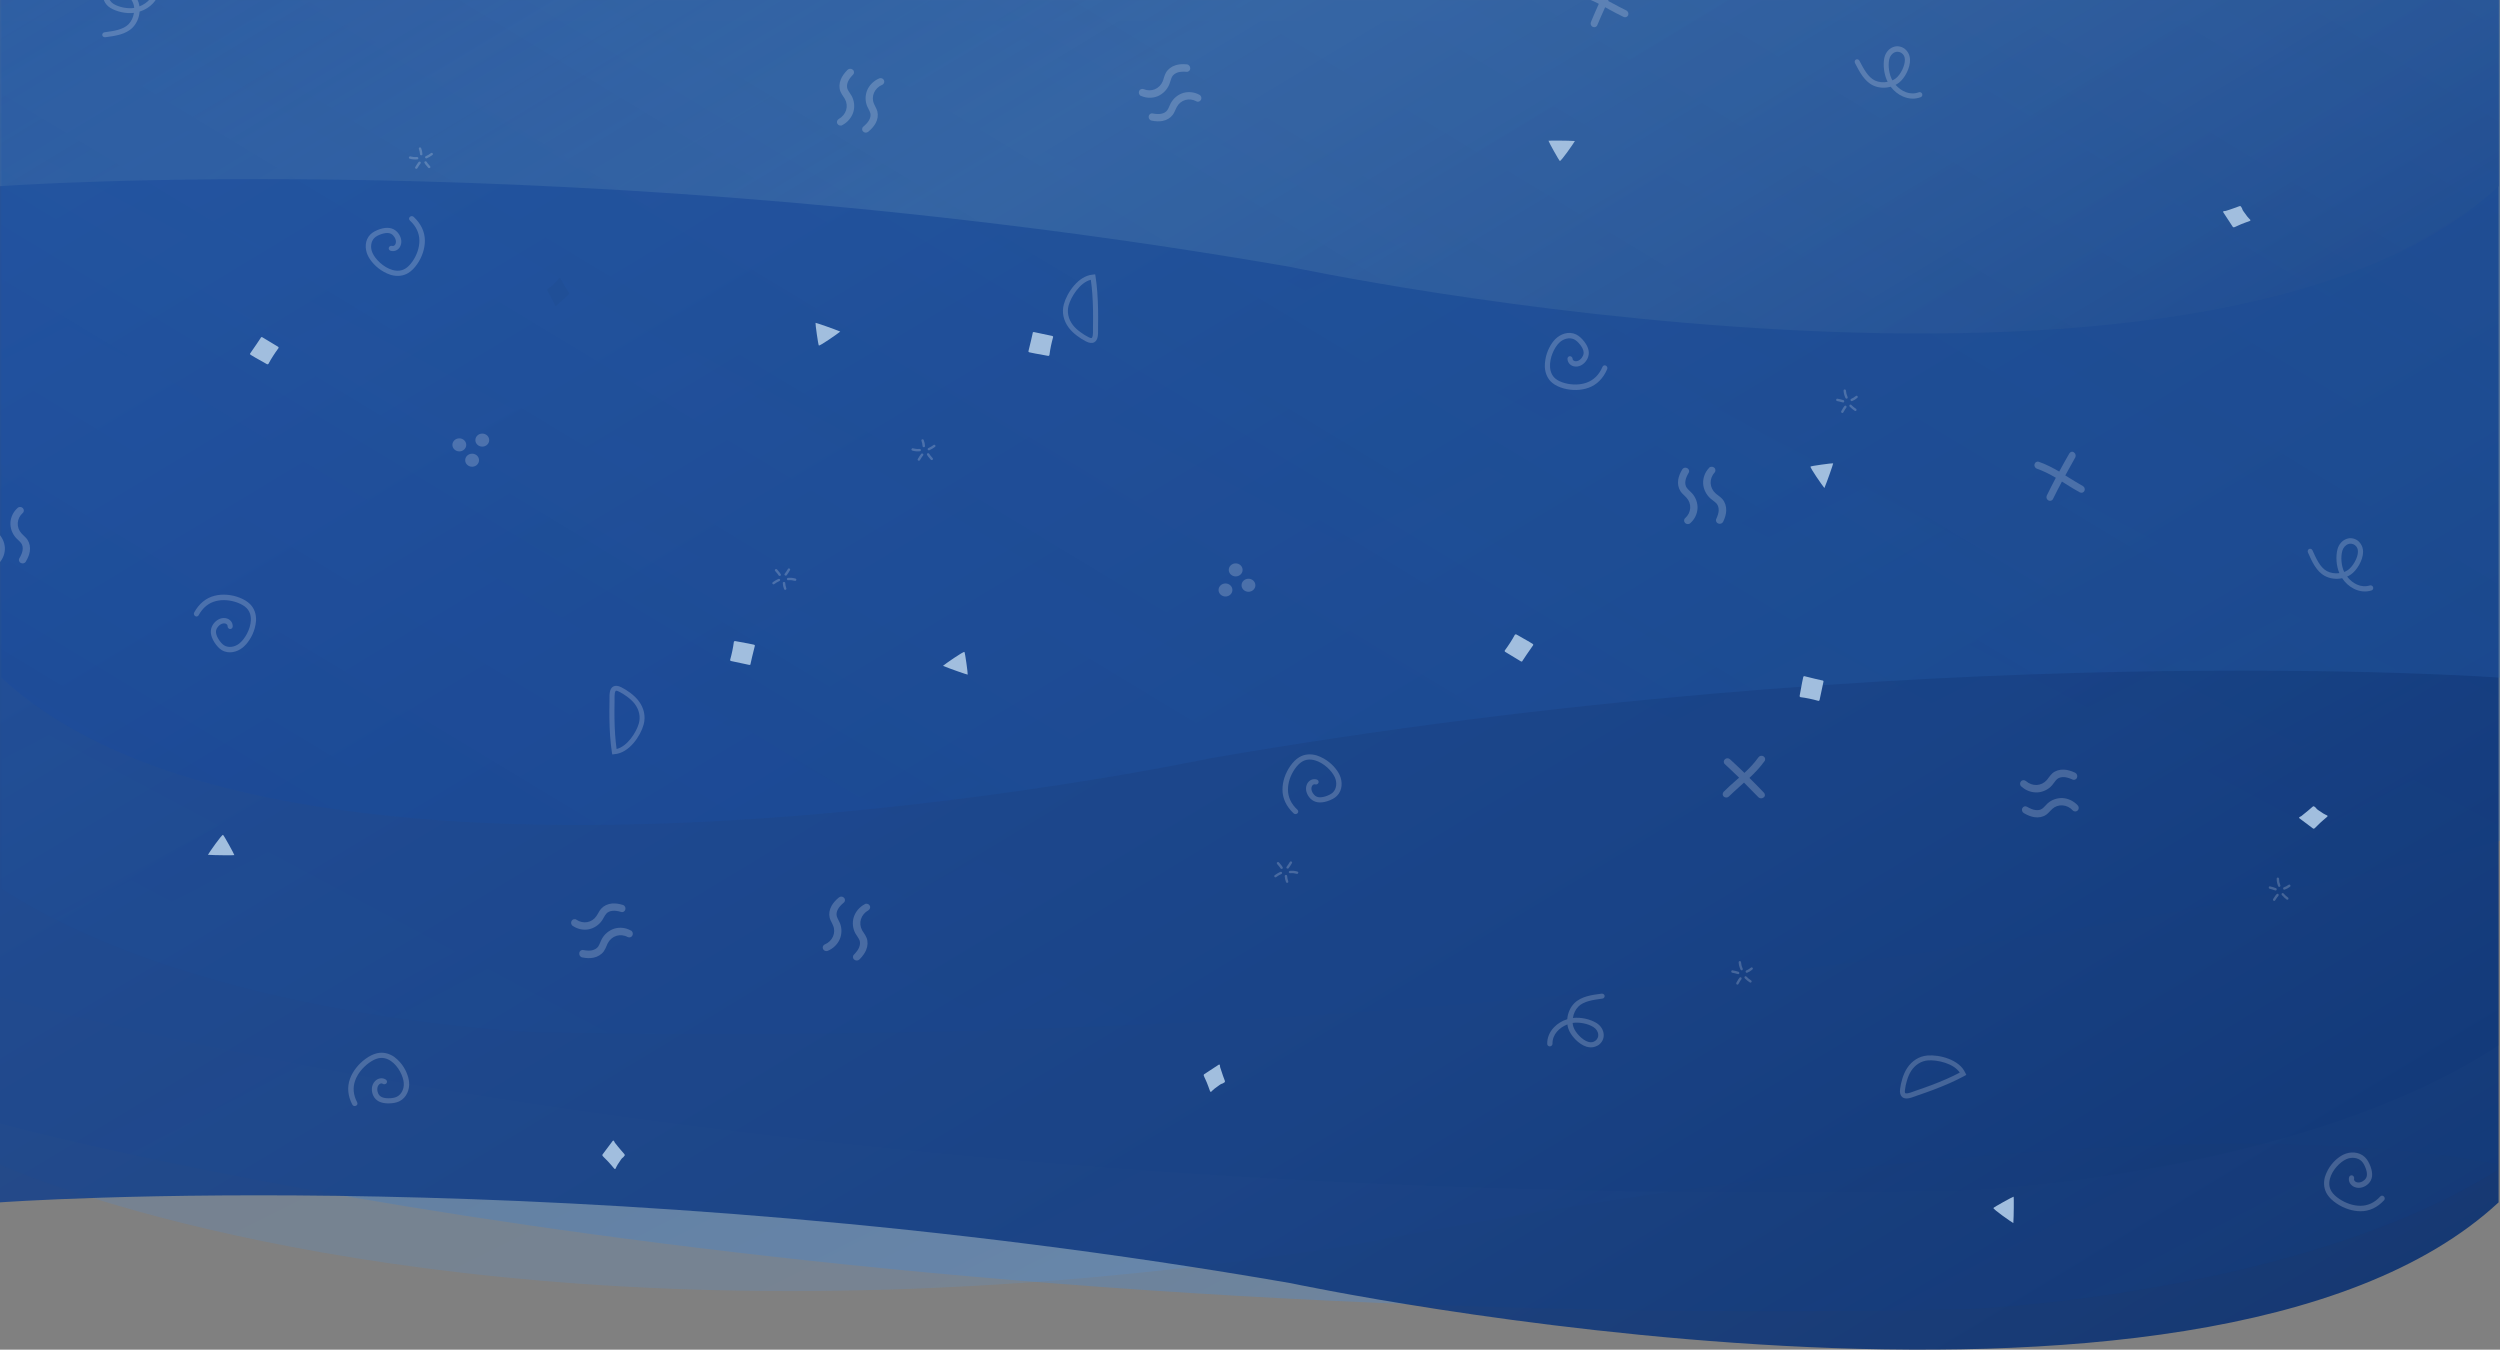 <svg width="1091" height="589" viewBox="0 0 1091 589" fill="none" xmlns="http://www.w3.org/2000/svg">
<rect x="0" y="0" width="1091" height="589" fill="#808080" stroke="none"/>
<g clip-path="url(#clip0)">
<path d="M972.205 48.893H972.323V48.92H972.172V48.669H972.205V48.893ZM972.348 48.825C972.348 48.807 972.351 48.79 972.358 48.776C972.365 48.761 972.375 48.75 972.388 48.742C972.401 48.734 972.416 48.73 972.432 48.73C972.457 48.73 972.478 48.739 972.493 48.757C972.509 48.774 972.517 48.797 972.517 48.827V48.829C972.517 48.847 972.513 48.863 972.506 48.877C972.499 48.892 972.49 48.903 972.477 48.911C972.464 48.919 972.449 48.923 972.432 48.923C972.407 48.923 972.387 48.914 972.371 48.897C972.355 48.879 972.348 48.856 972.348 48.827V48.825ZM972.38 48.829C972.38 48.849 972.384 48.866 972.394 48.878C972.403 48.891 972.416 48.897 972.432 48.897C972.448 48.897 972.461 48.891 972.471 48.878C972.48 48.865 972.485 48.848 972.485 48.825C972.485 48.805 972.48 48.788 972.47 48.776C972.461 48.763 972.448 48.756 972.432 48.756C972.416 48.756 972.404 48.763 972.394 48.775C972.384 48.788 972.38 48.806 972.38 48.829ZM972.549 48.825C972.549 48.796 972.556 48.773 972.569 48.756C972.583 48.739 972.6 48.73 972.623 48.73C972.645 48.73 972.663 48.738 972.676 48.754L972.677 48.734H972.706V48.915C972.706 48.939 972.699 48.958 972.685 48.972C972.67 48.986 972.651 48.993 972.627 48.993C972.614 48.993 972.601 48.99 972.588 48.984C972.575 48.978 972.565 48.971 972.559 48.961L972.575 48.942C972.589 48.959 972.605 48.967 972.625 48.967C972.641 48.967 972.653 48.962 972.661 48.954C972.67 48.945 972.674 48.933 972.674 48.917V48.901C972.662 48.916 972.644 48.923 972.622 48.923C972.6 48.923 972.583 48.914 972.569 48.897C972.556 48.879 972.549 48.855 972.549 48.825ZM972.581 48.829C972.581 48.85 972.585 48.866 972.594 48.878C972.603 48.89 972.615 48.896 972.63 48.896C972.65 48.896 972.665 48.887 972.674 48.869V48.784C972.664 48.766 972.65 48.757 972.63 48.757C972.615 48.757 972.603 48.763 972.594 48.775C972.585 48.787 972.581 48.805 972.581 48.829ZM972.789 48.92H972.757V48.734H972.789V48.92ZM972.754 48.684C972.754 48.679 972.756 48.675 972.759 48.671C972.762 48.668 972.767 48.666 972.773 48.666C972.779 48.666 972.784 48.668 972.787 48.671C972.79 48.675 972.792 48.679 972.792 48.684C972.792 48.69 972.79 48.694 972.787 48.697C972.784 48.701 972.779 48.702 972.773 48.702C972.767 48.702 972.762 48.701 972.759 48.697C972.756 48.694 972.754 48.69 972.754 48.684ZM972.87 48.734L972.871 48.757C972.885 48.739 972.904 48.73 972.927 48.73C972.966 48.73 972.986 48.752 972.986 48.797V48.92H972.954V48.797C972.954 48.783 972.951 48.773 972.945 48.767C972.939 48.761 972.93 48.757 972.917 48.757C972.907 48.757 972.898 48.76 972.89 48.766C972.882 48.771 972.876 48.778 972.872 48.787V48.92H972.84V48.734H972.87Z" fill="white"/>
<path d="M1019 48.855H1018.9L1018.87 48.92H1018.84L1018.94 48.67H1018.97L1019.06 48.92H1019.03L1019 48.855ZM1018.91 48.828H1018.99L1018.95 48.711L1018.91 48.828ZM1019.25 48.829C1019.25 48.858 1019.24 48.88 1019.23 48.898C1019.21 48.915 1019.2 48.924 1019.17 48.924C1019.15 48.924 1019.13 48.916 1019.12 48.902V48.992H1019.09V48.734H1019.12V48.755C1019.13 48.739 1019.15 48.731 1019.17 48.731C1019.2 48.731 1019.21 48.739 1019.23 48.756C1019.24 48.773 1019.25 48.796 1019.25 48.826V48.829ZM1019.21 48.826C1019.21 48.805 1019.21 48.788 1019.2 48.776C1019.19 48.764 1019.18 48.758 1019.16 48.758C1019.15 48.758 1019.13 48.766 1019.12 48.783V48.872C1019.13 48.889 1019.15 48.898 1019.16 48.898C1019.18 48.898 1019.19 48.892 1019.2 48.88C1019.21 48.867 1019.21 48.849 1019.21 48.826ZM1019.44 48.829C1019.44 48.858 1019.44 48.88 1019.42 48.898C1019.41 48.915 1019.39 48.924 1019.37 48.924C1019.35 48.924 1019.33 48.916 1019.32 48.902V48.992H1019.29V48.734H1019.32V48.755C1019.33 48.739 1019.35 48.731 1019.37 48.731C1019.39 48.731 1019.41 48.739 1019.42 48.756C1019.44 48.773 1019.44 48.796 1019.44 48.826V48.829ZM1019.41 48.826C1019.41 48.805 1019.41 48.788 1019.4 48.776C1019.39 48.764 1019.38 48.758 1019.36 48.758C1019.34 48.758 1019.33 48.766 1019.32 48.783V48.872C1019.33 48.889 1019.34 48.898 1019.36 48.898C1019.38 48.898 1019.39 48.892 1019.4 48.88C1019.41 48.867 1019.41 48.849 1019.41 48.826ZM1019.52 48.92H1019.49V48.656H1019.52V48.92ZM1019.63 48.874L1019.67 48.734H1019.71L1019.63 48.949C1019.62 48.98 1019.6 48.995 1019.58 48.995L1019.57 48.995L1019.56 48.992V48.967L1019.57 48.968C1019.58 48.968 1019.59 48.965 1019.59 48.961C1019.6 48.957 1019.61 48.949 1019.61 48.937L1019.62 48.918L1019.55 48.734H1019.58L1019.63 48.874Z" fill="white"/>
<path d="M1011.7 59.54C1012.46 59.54 1013.07 58.827 1013.07 57.947C1013.07 57.068 1012.46 56.355 1011.7 56.355C1010.95 56.355 1010.34 57.068 1010.34 57.947C1010.34 58.827 1010.95 59.54 1011.7 59.54Z" stroke="white" stroke-width="0.029"/>
<path opacity="0.206" fill-rule="evenodd" clip-rule="evenodd" d="M0 508.199C0 508.313 1.328 508.787 1.43 508.83C2.856 509.448 4.292 510.042 5.731 510.625C8.104 511.585 10.489 512.512 12.882 513.414C16.193 514.662 19.52 515.863 22.858 517.028C27.101 518.509 31.361 519.929 35.636 521.301C40.803 522.957 45.99 524.541 51.194 526.06C57.276 527.837 63.382 529.527 69.505 531.14C76.498 532.981 83.514 534.722 90.55 536.37C98.444 538.221 106.364 539.954 114.303 541.582C123.093 543.385 131.908 545.057 140.741 546.608C150.419 548.307 160.121 549.861 169.841 551.278C180.4 552.818 190.982 554.196 201.578 555.423C213.013 556.748 224.466 557.896 235.932 558.877C248.234 559.929 260.551 560.789 272.876 561.468C286.039 562.192 299.211 562.708 312.389 563.027C326.406 563.368 340.426 563.484 354.446 563.389C369.31 563.288 384.172 562.948 399.025 562.382C414.728 561.784 430.423 560.931 446.103 559.839C462.639 558.685 479.158 557.265 495.654 555.59C513.017 553.825 530.353 551.78 547.657 549.466C564.521 547.21 581.448 545.087 598.168 541.811C601.477 541.163 604.791 540.541 608.105 539.92C613.203 538.965 618.305 538.029 623.409 537.109C630.104 535.901 636.803 534.721 643.506 533.564C651.606 532.167 659.711 530.804 667.821 529.475C677.134 527.949 686.453 526.467 695.779 525.028C706.115 523.435 716.457 521.895 726.807 520.412C737.973 518.812 749.147 517.278 760.329 515.814C772.134 514.268 783.948 512.802 795.771 511.422C808.024 509.991 820.287 508.654 832.56 507.423C845.069 506.167 857.589 505.022 870.119 504.005C882.694 502.984 895.28 502.093 907.874 501.357C920.326 500.629 932.785 500.052 945.251 499.664C957.39 499.287 969.533 499.087 981.676 499.116C993.313 499.145 1004.95 499.382 1016.57 499.901C1027.52 500.389 1038.46 501.124 1049.37 502.205C1059.45 503.203 1069.5 504.495 1079.49 506.216C1080.4 506.373 1089.98 507.812 1089.98 508.199V0.337H0V508.199Z" fill="url(#paint0_linear)"/>
<path opacity="0.295" fill-rule="evenodd" clip-rule="evenodd" d="M0 490.301C0 490.301 328.449 581.54 857.063 571.402C857.063 571.402 1001.87 566.022 1089.98 510.576V9.104H0V490.301Z" fill="url(#paint1_linear)"/>
<path opacity="0.346" fill-rule="evenodd" clip-rule="evenodd" d="M1091 366.878C1091 366.878 762.426 460.988 233.614 450.531C233.614 450.531 88.749 444.982 0.609 387.791V-129.46H1091V366.878Z" fill="url(#paint2_linear)"/>
<path opacity="0.346" fill-rule="evenodd" clip-rule="evenodd" d="M0 435.122C0 435.122 328.573 530.092 857.385 519.54C857.385 519.54 1002.25 513.94 1090.39 456.226V-65.753H0V435.122Z" fill="url(#paint3_linear)"/>
<path opacity="0.88" fill-rule="evenodd" clip-rule="evenodd" d="M0 524.709C0 524.709 253.516 506.208 563.368 559.993C563.368 559.993 961.058 644.655 1090.39 524.709V-4.543H0V524.709Z" fill="url(#paint4_linear)"/>
<path fill-rule="evenodd" clip-rule="evenodd" d="M0 81.252C0 81.252 253.516 62.751 563.368 116.536C563.368 116.536 961.058 201.197 1090.39 81.252V-448H0V81.252Z" fill="url(#paint5_linear)"/>
<path opacity="0.318" fill-rule="evenodd" clip-rule="evenodd" d="M1091 295.733C1091 295.733 837.483 277.232 527.631 331.017C527.631 331.017 129.941 415.679 0.609 295.733V-233.519H1091V295.733Z" fill="url(#paint6_linear)"/>
<path d="M289.868 -76.263C288.808 -75.774 279.346 -72.736 279.002 -73.174C278.787 -73.453 280.582 -82.726 280.877 -83.009C280.961 -83.13 287.725 -78.131 289.868 -76.263ZM238.885 126.834C238.885 126.874 241.001 130.586 241.91 132.503C241.954 132.623 242.041 132.943 242.086 133.143C242.13 133.303 242.216 133.422 242.344 133.502C242.472 133.581 242.6 133.54 242.684 133.459L248.216 128.486C248.301 128.405 248.342 128.285 248.384 128.164C248.383 128.044 248.381 127.883 248.295 127.764C248.252 127.724 247.691 126.766 247.39 126.328C246.356 124.853 244.584 121.499 244.584 121.459C244.498 121.34 244.412 121.26 244.284 121.221C244.156 121.222 244.072 121.263 243.987 121.343C243.987 121.343 243.23 122.351 242.851 122.795C242.218 123.441 241.585 124.088 240.909 124.694C240.403 125.179 240.233 125.26 240.021 125.342C239.809 125.464 239.555 125.546 238.964 126.112C238.795 126.314 238.756 126.635 238.885 126.834ZM744.747 -93.988C744.75 -93.708 744.964 -93.509 745.262 -93.511C745.304 -93.512 745.389 -93.512 745.432 -93.553C746.112 -93.638 751.515 -93.639 754.876 -93.625C755.004 -93.626 755.131 -93.667 755.258 -93.788C755.342 -93.869 755.426 -93.99 755.425 -94.15C755.424 -94.231 755.409 -96.115 755.363 -96.515L755.147 -101.964C755.146 -102.085 755.06 -102.204 754.974 -102.324C754.888 -102.403 754.76 -102.442 754.633 -102.441H754.59C751.487 -102.137 748.339 -102.032 745.233 -102.129C745.105 -102.128 744.935 -102.086 744.851 -102.006C744.766 -101.925 744.683 -101.764 744.684 -101.644C744.746 -99.199 744.77 -96.353 744.747 -93.988Z" fill="#204F97"/>
<path d="M687.285 61.539C686.74 62.545 681.274 70.404 680.72 70.248C680.379 70.13 675.757 61.788 675.754 61.427C675.796 61.307 684.39 61.321 687.285 61.539ZM505.255 -68.699C505.298 -68.659 508.133 -65.434 509.423 -63.72C509.509 -63.601 509.639 -63.321 509.726 -63.121C509.812 -62.962 509.899 -62.842 510.026 -62.803C510.154 -62.764 510.282 -62.805 510.366 -62.926L514.784 -68.852C514.868 -68.933 514.867 -69.053 514.866 -69.213C514.865 -69.334 514.779 -69.493 514.693 -69.573C514.65 -69.613 513.92 -70.449 513.491 -70.806C512.162 -72.039 509.712 -74.986 509.67 -75.026C509.583 -75.145 509.456 -75.185 509.328 -75.184C509.2 -75.183 509.116 -75.102 509.074 -74.981C509.074 -74.981 508.573 -73.855 508.237 -73.331C507.775 -72.566 507.271 -71.841 506.766 -71.115C506.388 -70.551 506.219 -70.43 506.05 -70.308C505.838 -70.146 505.627 -70.024 505.164 -69.339C505.038 -69.218 505.083 -68.898 505.255 -68.699ZM451.254 144.924C450.998 144.846 450.701 145.008 450.661 145.249C450.661 145.289 450.661 145.329 450.662 145.409C450.582 145.971 449.513 150.469 448.813 153.24C448.771 153.36 448.815 153.48 448.9 153.56C448.986 153.679 449.114 153.719 449.242 153.758C449.327 153.757 451.246 154.183 451.672 154.26L457.381 155.299C457.509 155.338 457.679 155.296 457.764 155.215C457.848 155.135 457.932 155.054 457.974 154.973V154.933C458.293 152.325 458.866 149.675 459.568 147.145C459.61 147.024 459.567 146.904 459.48 146.785C459.394 146.665 459.266 146.626 459.138 146.587C456.667 146.085 453.726 145.466 451.254 144.924ZM450.834 145.648C450.877 145.688 450.92 145.728 451.005 145.727C450.92 145.728 450.877 145.688 450.834 145.648Z" fill="#A1BEDE"/>
<path d="M366.684 144.697C365.805 145.467 357.8 151.095 357.336 150.77C357.059 150.55 355.765 141.226 355.894 140.886C355.977 140.786 364.045 143.561 366.684 144.697ZM243.28 -36.17C243.306 -36.119 244.79 -32.178 245.376 -30.153C245.414 -30.013 245.434 -29.709 245.442 -29.493C245.465 -29.315 245.502 -29.175 245.608 -29.097C245.714 -29.02 245.848 -29.017 245.972 -29.104L252.287 -33.252C252.396 -33.301 252.439 -33.414 252.496 -33.566C252.539 -33.679 252.516 -33.857 252.465 -33.959C252.439 -34.01 252.058 -35.03 251.787 -35.504C250.988 -37.089 249.764 -40.646 249.738 -40.697C249.701 -40.837 249.595 -40.915 249.475 -40.955C249.355 -40.995 249.246 -40.946 249.163 -40.846C249.163 -40.846 248.281 -39.949 247.774 -39.565C247.061 -38.994 246.322 -38.475 245.583 -37.955C245.021 -37.547 244.818 -37.487 244.615 -37.427C244.357 -37.343 244.114 -37.297 243.429 -36.801C243.266 -36.728 243.191 -36.413 243.28 -36.17ZM114.509 147.196C114.297 147.04 113.959 147.098 113.833 147.311C113.819 147.349 113.804 147.386 113.776 147.462C113.495 147.964 110.848 151.847 109.178 154.225C109.094 154.325 109.092 154.452 109.143 154.554C109.18 154.694 109.286 154.772 109.392 154.85C109.472 154.877 111.118 155.894 111.49 156.103L116.474 158.913C116.58 158.991 116.755 159.007 116.864 158.958C116.973 158.909 117.081 158.86 117.15 158.798L117.164 158.76C118.417 156.412 119.924 154.107 121.508 151.955C121.591 151.855 121.594 151.728 121.557 151.588C121.519 151.448 121.414 151.37 121.308 151.292C119.169 150.026 116.633 148.5 114.509 147.196ZM113.85 147.742C113.876 147.793 113.902 147.844 113.982 147.871C113.902 147.844 113.876 147.793 113.85 147.742Z" fill="#A1BEDE"/>
<path d="M384.27 34.099C384.908 34.094 385.464 34.41 385.767 35.009C386.113 35.768 385.781 36.693 384.975 37.02C383.406 37.673 382.098 38.926 381.43 40.454C380.762 41.982 380.734 43.706 381.384 45.224C381.515 45.584 381.731 45.943 381.904 46.343C382.25 47.022 382.682 47.82 382.902 48.7C383.299 50.34 383.016 52.147 382.094 53.837C381.381 55.085 380.37 56.295 378.891 57.509C378.215 58.076 377.194 58.003 376.635 57.366C376.034 56.73 376.111 55.767 376.788 55.241C377.971 54.23 378.772 53.342 379.274 52.416C379.861 51.369 380.065 50.285 379.802 49.365C379.67 48.805 379.367 48.246 379.065 47.647C378.848 47.208 378.632 46.769 378.415 46.33C377.503 44.092 377.525 41.526 378.484 39.274C379.445 37.062 381.344 35.204 383.676 34.224C383.845 34.142 384.057 34.101 384.27 34.099ZM367.084 54.794C366.446 54.879 365.806 54.604 365.461 54.045C364.987 53.327 365.276 52.363 366.038 51.916C367.606 51.062 368.743 49.651 369.24 48.084C369.737 46.476 369.552 44.714 368.732 43.237C368.559 42.878 368.301 42.559 368.042 42.16C367.611 41.482 367.094 40.765 366.747 39.886C366.138 38.287 366.207 36.402 366.958 34.593C367.542 33.225 368.425 31.936 369.817 30.522C370.45 29.876 371.471 29.828 372.157 30.424C372.842 30.98 372.893 31.982 372.26 32.588C371.163 33.719 370.448 34.726 370.031 35.691C369.572 36.817 369.496 37.94 369.844 38.86C370.061 39.379 370.406 39.938 370.794 40.496C371.052 40.895 371.354 41.333 371.613 41.772C372.822 43.927 373.099 46.531 372.395 48.901C371.649 51.272 369.964 53.329 367.677 54.549C367.508 54.711 367.296 54.792 367.084 54.794ZM570.342 -14.71C567.895 -17.417 566.461 -20.974 566.269 -23.658C566.032 -26.582 567.235 -30.239 570.54 -31.868C571.811 -32.479 573.383 -32.771 575.298 -32.786C578.659 -32.772 580.795 -31.666 581.877 -29.47C582.786 -27.593 582.894 -24.908 581.164 -23.091C579.815 -21.677 577.86 -21.422 576.405 -22.413C575.891 -22.77 575.758 -23.49 576.137 -23.974C576.516 -24.458 577.28 -24.584 577.794 -24.227C578.564 -23.712 579.323 -24.48 579.408 -24.56C580.42 -25.61 580.278 -27.373 579.715 -28.531C579.066 -29.889 577.699 -30.52 575.274 -30.541C573.742 -30.529 572.553 -30.32 571.62 -29.872C569.629 -28.894 568.373 -26.399 568.607 -23.836C568.844 -20.912 570.923 -16.558 574.217 -14.299C576.015 -13.07 577.847 -12.683 579.716 -13.099C581.032 -13.389 582.345 -14.081 583.826 -15.134C586.617 -17.2 588.764 -19.902 589.804 -22.796C590.927 -25.891 590.644 -29.136 588.916 -32.37C588.613 -32.928 588.863 -33.612 589.456 -33.857C590.05 -34.142 590.775 -33.907 591.035 -33.348C593.023 -29.595 593.396 -25.67 592.065 -22.052C590.858 -18.756 588.459 -15.651 585.287 -13.342C583.553 -12.086 581.901 -11.271 580.287 -10.898C577.739 -10.318 575.182 -10.859 572.829 -12.444C571.93 -13.119 571.073 -13.874 570.342 -14.71Z" fill="white" fill-opacity="0.2"/>
<path d="M8.239 221.336C8.841 221.137 9.477 221.267 9.97 221.742C10.561 222.354 10.566 223.33 9.916 223.884C8.658 224.979 7.853 226.562 7.75 228.21C7.646 229.859 8.216 231.498 9.356 232.736C9.604 233.037 9.932 233.311 10.235 233.636C10.797 234.173 11.482 234.796 11.994 235.562C12.937 236.993 13.293 238.787 13.006 240.666C12.763 242.064 12.225 243.516 11.245 245.114C10.802 245.855 9.81 246.097 9.061 245.665C8.273 245.245 8.013 244.311 8.471 243.608C9.24 242.292 9.691 241.208 9.846 240.18C10.04 239.011 9.858 237.924 9.291 237.134C8.972 236.644 8.493 236.208 7.999 235.733C7.643 235.384 7.286 235.034 6.929 234.684C5.293 232.845 4.426 230.412 4.555 227.99C4.699 225.606 5.853 223.271 7.72 221.635C7.852 221.506 8.039 221.402 8.239 221.336ZM-0.865 246.137C-1.438 246.411 -2.14 246.345 -2.659 245.922C-3.356 245.387 -3.415 244.387 -2.849 243.733C-1.661 242.448 -1.074 240.767 -1.145 239.134C-1.23 237.463 -2.014 235.852 -3.301 234.705C-3.59 234.417 -3.944 234.195 -4.326 233.896C-4.969 233.386 -5.705 232.864 -6.338 232.138C-7.467 230.811 -8.053 229.008 -7.969 227.068C-7.889 225.597 -7.499 224.109 -6.671 222.348C-6.296 221.545 -5.347 221.189 -4.492 221.544C-3.651 221.861 -3.257 222.793 -3.646 223.559C-4.293 224.962 -4.621 226.133 -4.682 227.173C-4.726 228.377 -4.41 229.462 -3.763 230.226C-3.378 230.651 -2.858 231.075 -2.299 231.485C-1.916 231.783 -1.479 232.106 -1.082 232.443C0.807 234.114 1.969 236.492 2.123 238.948C2.237 241.417 1.354 243.875 -0.388 245.725C-0.492 245.929 -0.664 246.071 -0.865 246.137ZM167.403 118.579C164.151 116.763 161.565 113.835 160.455 111.355C159.219 108.661 159.093 104.837 161.657 102.291C162.649 101.326 164.034 100.571 165.841 99.975C169.025 98.966 171.429 99.363 173.212 101.111C174.721 102.61 175.751 105.117 174.743 107.361C173.955 109.108 172.194 109.945 170.475 109.45C169.866 109.269 169.49 108.628 169.681 108.055C169.873 107.482 170.552 107.13 171.162 107.311C172.068 107.564 172.522 106.608 172.573 106.505C173.168 105.204 172.424 103.581 171.491 102.656C170.407 101.57 168.896 101.389 166.594 102.106C165.149 102.583 164.096 103.143 163.369 103.85C161.823 105.38 161.498 108.122 162.606 110.475C163.841 113.169 167.313 116.654 171.211 117.789C173.336 118.405 175.204 118.214 176.828 117.253C177.973 116.577 178.976 115.524 180.013 114.077C181.939 111.274 183.036 108.066 183.019 105.012C183.011 101.743 181.622 98.76 178.868 96.227C178.389 95.791 178.389 95.069 178.866 94.656C179.328 94.206 180.096 94.208 180.535 94.657C183.714 97.602 185.424 101.202 185.415 105.028C185.414 108.513 184.217 112.179 182.015 115.328C180.809 117.043 179.527 118.316 178.129 119.16C175.92 120.484 173.313 120.75 170.539 119.966C169.455 119.601 168.383 119.148 167.403 118.579Z" fill="white" fill-opacity="0.2"/>
<path d="M210.446 189.217C208.778 189.23 207.436 190.515 207.449 192.086C207.462 193.658 208.825 194.922 210.493 194.909C212.161 194.896 213.503 193.612 213.49 192.04C213.477 190.468 212.114 189.205 210.446 189.217Z" fill="white" fill-opacity="0.2"/>
<path d="M206.009 197.99C204.341 198.003 202.999 199.287 203.012 200.859C203.025 202.43 204.388 203.694 206.057 203.681C207.725 203.669 209.067 202.384 209.053 200.812C209.04 199.241 207.677 197.977 206.009 197.99Z" fill="white" fill-opacity="0.2"/>
<path d="M200.423 191.298C198.755 191.311 197.413 192.596 197.426 194.167C197.439 195.739 198.802 197.003 200.471 196.99C202.139 196.977 203.481 195.693 203.468 194.121C203.454 192.549 202.091 191.286 200.423 191.298Z" fill="white" fill-opacity="0.2"/>
<path d="M-24.708 104.097C-22.648 106.246 -20.545 108.395 -18.358 110.542C-20.721 112.805 -23.041 115.188 -24.933 117.888C-25.438 118.573 -25.218 119.534 -24.491 119.969C-23.764 120.444 -22.744 120.236 -22.282 119.551C-20.516 117.052 -18.449 114.872 -16.169 112.73C-14.111 114.718 -12.009 116.707 -9.866 118.654C-9.223 119.25 -8.202 119.243 -7.611 118.637C-6.978 118.031 -6.986 117.069 -7.629 116.513C-9.729 114.605 -11.788 112.616 -13.847 110.628C-13.383 110.183 -12.876 109.739 -12.369 109.334C-10.637 107.797 -8.821 106.18 -7.133 104.483C-6.543 103.878 -6.55 102.956 -7.151 102.359C-7.794 101.803 -8.815 101.811 -9.405 102.417C-11.051 104.033 -12.825 105.609 -14.514 107.146C-15.021 107.59 -15.485 108.035 -15.992 108.48C-18.094 106.371 -20.197 104.263 -22.256 102.155C-22.299 102.115 -22.299 102.115 -22.342 102.075C-22.942 101.518 -23.921 101.486 -24.555 102.012C-25.274 102.498 -25.309 103.461 -24.708 104.097ZM477.93 119.716L478.109 120.757C478.784 125.201 479.122 130.049 479.211 135.58C479.229 137.784 479.249 140.189 479.187 142.996C479.189 143.276 479.192 143.597 479.195 143.918C479.211 145.922 479.232 148.407 477.581 149.341C476.649 149.87 475.414 149.759 473.961 149.008C471.526 147.784 468.317 145.564 466.467 143.093C464.101 139.985 463.305 136.343 464.254 132.809C465.574 127.868 470.532 120.334 476.91 119.845L477.93 119.716ZM476.247 147.548C476.332 147.547 476.374 147.547 476.417 147.506C476.459 147.466 476.713 147.304 476.876 146.421C476.997 145.658 476.989 144.736 476.982 143.894C476.98 143.574 476.977 143.213 476.974 142.933C477.036 140.166 477.017 137.801 476.998 135.597C476.914 130.587 476.622 126.18 476.035 122.096C471.364 123.214 467.417 129.417 466.343 133.314C465.559 136.206 466.222 139.247 468.201 141.837C469.878 144.029 472.873 146.05 475.009 147.116C475.608 147.432 476.034 147.549 476.247 147.548ZM398.277 195.606C398.32 195.606 398.362 195.606 398.448 195.645C399.471 195.918 400.152 195.993 401.3 195.904C401.598 195.902 401.855 196.1 401.9 196.38C401.902 196.661 401.691 196.903 401.394 196.945C400.076 197.036 399.309 196.961 398.158 196.65C397.86 196.572 397.687 196.292 397.77 196.011C397.853 195.77 398.064 195.608 398.277 195.606ZM402.584 191.685C402.797 191.684 403.011 191.802 403.097 192.002C403.445 192.841 403.622 193.722 403.672 194.643C403.675 194.924 403.464 195.166 403.166 195.168C402.868 195.17 402.611 194.972 402.609 194.691C402.56 193.89 402.383 193.13 402.122 192.37C402.034 192.09 402.16 191.809 402.457 191.726C402.456 191.686 402.542 191.686 402.584 191.685ZM407.71 194.091C407.88 194.09 408.051 194.168 408.137 194.288C408.309 194.527 408.269 194.848 408.058 195.01C407.297 195.577 406.492 196.064 405.602 196.472C405.348 196.594 405.007 196.477 404.877 196.237C404.747 195.998 404.872 195.676 405.126 195.554C405.932 195.187 406.694 194.74 407.37 194.214C407.455 194.133 407.582 194.092 407.71 194.091ZM405.017 197.759C405.23 197.758 405.401 197.877 405.53 198.036C405.746 198.435 406.047 198.794 406.562 199.391C406.691 199.55 406.863 199.749 407.035 199.948C407.207 200.188 407.167 200.509 406.956 200.671C406.702 200.833 406.361 200.795 406.189 200.596C406.018 200.397 405.846 200.198 405.717 200.039C405.158 199.402 404.815 199.003 404.555 198.484C404.426 198.245 404.551 197.923 404.805 197.801C404.847 197.761 404.932 197.76 405.017 197.759ZM402.38 197.9C402.508 197.899 402.594 197.938 402.722 197.977C402.978 198.136 403.023 198.456 402.855 198.698C402.35 199.383 401.888 200.068 401.469 200.793C401.343 201.034 401.004 201.157 400.747 200.999C400.491 200.881 400.36 200.561 400.529 200.319C400.948 199.554 401.452 198.789 401.999 198.063C402.083 197.982 402.21 197.901 402.38 197.9ZM178.958 68.221C179.001 68.22 179.043 68.22 179.129 68.259C180.152 68.532 180.833 68.607 181.981 68.518C182.279 68.516 182.536 68.714 182.581 68.994C182.583 69.275 182.373 69.517 182.075 69.559C180.757 69.65 179.991 69.575 178.839 69.264C178.541 69.186 178.368 68.906 178.451 68.625C178.534 68.384 178.745 68.222 178.958 68.221ZM183.265 64.299C183.478 64.298 183.692 64.416 183.778 64.616C184.126 65.455 184.303 66.335 184.354 67.257C184.356 67.538 184.145 67.78 183.847 67.782C183.549 67.784 183.293 67.586 183.29 67.305C183.241 66.504 183.065 65.744 182.803 64.984C182.716 64.704 182.841 64.423 183.138 64.34C183.138 64.3 183.223 64.299 183.265 64.299ZM188.391 66.705C188.561 66.704 188.732 66.782 188.818 66.902C188.99 67.141 188.95 67.462 188.739 67.624C187.978 68.191 187.173 68.678 186.283 69.086C186.029 69.208 185.688 69.091 185.558 68.851C185.428 68.612 185.553 68.29 185.808 68.168C186.613 67.801 187.375 67.354 188.051 66.828C188.136 66.747 188.263 66.706 188.391 66.705ZM185.698 70.373C185.911 70.372 186.082 70.491 186.211 70.65C186.427 71.049 186.728 71.408 187.244 72.005C187.372 72.164 187.544 72.363 187.716 72.562C187.888 72.802 187.848 73.123 187.637 73.285C187.383 73.447 187.042 73.409 186.871 73.21C186.699 73.011 186.527 72.812 186.398 72.653C185.84 72.016 185.496 71.618 185.236 71.098C185.107 70.859 185.232 70.537 185.486 70.415C185.528 70.375 185.613 70.374 185.698 70.373ZM183.062 70.514C183.189 70.513 183.275 70.552 183.403 70.591C183.659 70.75 183.704 71.07 183.536 71.312C183.031 71.997 182.569 72.682 182.15 73.407C182.024 73.648 181.685 73.771 181.428 73.613C181.172 73.495 181.042 73.175 181.21 72.933C181.629 72.168 182.133 71.403 182.68 70.677C182.765 70.596 182.891 70.515 183.062 70.514ZM50.524 -7.193C51.119 -7.198 51.758 -7.122 52.441 -6.927C56.023 -5.873 59.545 -1.891 60.463 1.028C60.638 1.588 60.77 2.188 60.86 2.789C64.295 1.439 67.419 -1.511 67.342 -5.679C67.337 -6.28 67.843 -6.765 68.481 -6.81C69.119 -6.815 69.634 -6.338 69.639 -5.737C69.704 -3.052 68.661 -0.558 66.721 1.501C65.203 3.116 63.171 4.374 60.922 5.073C60.731 7.68 59.646 10.254 57.832 12.071C54.878 15.06 50.118 15.698 46.251 16.209L45.953 16.251C45.316 16.336 44.717 15.9 44.627 15.339C44.537 14.739 45 14.174 45.595 14.089L45.893 14.047C49.547 13.538 53.712 12.985 56.075 10.602C57.341 9.309 58.176 7.499 58.459 5.613C55.101 6.04 50.924 5.15 48.102 3.408C46.263 2.259 45.055 0.305 44.996 -1.659C44.897 -3.382 45.692 -4.991 47.172 -6.125C48.187 -6.774 49.29 -7.184 50.524 -7.193ZM58.568 3.447C58.521 2.847 58.388 2.246 58.213 1.687C57.471 -0.633 54.465 -3.977 51.735 -4.797C50.541 -5.149 49.564 -4.981 48.675 -4.333C47.534 -3.482 47.33 -2.399 47.379 -1.677C47.432 -0.395 48.251 0.881 49.448 1.634C51.886 3.178 55.721 3.91 58.568 3.447Z" fill="white" fill-opacity="0.2"/>
<path d="M90.738 373.035C91.285 372.029 96.768 364.183 97.322 364.34C97.663 364.459 102.267 372.811 102.269 373.171C102.227 373.292 93.633 373.259 90.738 373.035ZM272.487 503.664C272.445 503.624 269.617 500.393 268.33 498.677C268.244 498.557 268.115 498.277 268.028 498.077C267.942 497.917 267.856 497.798 267.729 497.758C267.601 497.719 267.473 497.76 267.389 497.88L262.958 503.797C262.874 503.878 262.874 503.998 262.875 504.158C262.876 504.279 262.962 504.438 263.048 504.518C263.09 504.558 263.819 505.396 264.247 505.754C265.573 506.989 268.016 509.942 268.059 509.982C268.145 510.102 268.273 510.141 268.4 510.14C268.528 510.14 268.613 510.059 268.654 509.939C268.654 509.939 269.158 508.813 269.495 508.29C269.959 507.526 270.465 506.802 270.971 506.078C271.35 505.514 271.52 505.393 271.689 505.272C271.901 505.111 272.113 504.989 272.576 504.305C272.703 504.184 272.659 503.864 272.487 503.664ZM326.949 290.159C327.205 290.238 327.502 290.076 327.543 289.835C327.542 289.795 327.542 289.755 327.542 289.675C327.623 289.113 328.702 284.618 329.408 281.848C329.45 281.727 329.406 281.607 329.321 281.528C329.235 281.408 329.107 281.369 328.979 281.329C328.894 281.33 326.977 280.899 326.551 280.822L320.844 279.771C320.716 279.731 320.546 279.772 320.461 279.853C320.377 279.934 320.292 280.014 320.25 280.095V280.135C319.926 282.742 319.347 285.391 318.639 287.92C318.597 288.04 318.64 288.16 318.726 288.28C318.812 288.4 318.94 288.439 319.068 288.479C321.538 288.986 324.478 289.611 326.949 290.159ZM327.37 289.435C327.327 289.395 327.284 289.355 327.199 289.356C327.284 289.355 327.327 289.395 327.37 289.435Z" fill="#A1BEDE"/>
<path d="M411.52 290.568C412.401 289.799 420.419 284.189 420.882 284.515C421.159 284.736 422.432 294.062 422.303 294.402C422.219 294.502 414.158 291.709 411.52 290.568ZM534.535 471.701C534.509 471.65 533.033 467.705 532.451 465.679C532.414 465.539 532.395 465.234 532.387 465.019C532.365 464.841 532.328 464.701 532.222 464.623C532.116 464.545 531.982 464.542 531.858 464.628L525.534 468.763C525.425 468.812 525.382 468.925 525.325 469.076C525.281 469.189 525.304 469.367 525.355 469.469C525.381 469.521 525.759 470.542 526.03 471.016C526.825 472.603 528.041 476.162 528.067 476.213C528.104 476.353 528.209 476.431 528.33 476.472C528.45 476.512 528.559 476.463 528.642 476.364C528.642 476.364 529.526 475.468 530.034 475.085C530.748 474.516 531.488 473.999 532.228 473.481C532.791 473.073 532.994 473.014 533.197 472.955C533.455 472.871 533.699 472.825 534.384 472.331C534.548 472.259 534.623 471.943 534.535 471.701ZM663.701 288.612C663.912 288.769 664.25 288.712 664.377 288.499C664.391 288.461 664.406 288.423 664.435 288.348C664.716 287.846 667.372 283.97 669.047 281.594C669.131 281.495 669.134 281.368 669.082 281.266C669.046 281.126 668.94 281.047 668.834 280.969C668.754 280.942 667.11 279.922 666.738 279.712L661.761 276.891C661.655 276.813 661.48 276.797 661.371 276.845C661.262 276.894 661.153 276.942 661.085 277.004L661.07 277.042C659.813 279.387 658.301 281.69 656.712 283.839C656.629 283.938 656.626 284.065 656.663 284.205C656.699 284.345 656.805 284.423 656.911 284.501C659.047 285.772 661.58 287.304 663.701 288.612ZM664.361 288.068C664.335 288.016 664.31 287.965 664.229 287.938C664.31 287.965 664.335 288.016 664.361 288.068Z" fill="#A1BEDE"/>
<path d="M360.663 415.056C360.025 415.06 359.47 414.742 359.168 414.142C358.823 413.383 359.158 412.459 359.964 412.134C361.535 411.484 362.846 410.234 363.517 408.707C364.188 407.18 364.22 405.457 363.573 403.937C363.443 403.577 363.228 403.217 363.055 402.817C362.711 402.138 362.28 401.339 362.062 400.458C361.669 398.817 361.956 397.011 362.881 395.323C363.597 394.076 364.611 392.868 366.092 391.657C366.77 391.092 367.791 391.167 368.348 391.805C368.948 392.443 368.869 393.406 368.191 393.931C367.006 394.939 366.203 395.825 365.698 396.75C365.109 397.796 364.903 398.879 365.164 399.8C365.295 400.36 365.596 400.919 365.898 401.519C366.113 401.959 366.329 402.398 366.544 402.838C367.451 405.078 367.425 407.643 366.46 409.893C365.495 412.103 363.592 413.958 361.258 414.933C361.088 415.014 360.876 415.055 360.663 415.056ZM377.894 394.398C378.532 394.314 379.172 394.591 379.516 395.151C379.988 395.87 379.696 396.833 378.933 397.278C377.364 398.129 376.224 399.538 375.723 401.104C375.223 402.71 375.404 404.473 376.221 405.951C376.393 406.311 376.651 406.63 376.908 407.03C377.338 407.709 377.853 408.427 378.199 409.307C378.804 410.907 378.731 412.792 377.976 414.6C377.389 415.966 376.503 417.253 375.108 418.664C374.474 419.309 373.453 419.355 372.769 418.757C372.085 418.2 372.036 417.198 372.67 416.593C373.769 415.465 374.487 414.459 374.906 413.494C375.367 412.369 375.445 411.247 375.099 410.327C374.883 409.807 374.54 409.247 374.153 408.688C373.895 408.289 373.595 407.85 373.337 407.41C372.132 405.252 371.861 402.649 372.57 400.28C373.321 397.911 375.01 395.857 377.3 394.642C377.469 394.481 377.682 394.399 377.894 394.398ZM174.486 463.464C176.928 466.176 178.354 469.736 178.541 472.42C178.771 475.345 177.56 479 174.251 480.621C172.979 481.229 171.406 481.519 169.492 481.529C166.131 481.508 163.997 480.397 162.919 478.199C162.014 476.32 161.913 473.635 163.646 471.821C164.999 470.411 166.954 470.16 168.407 471.154C168.92 471.512 169.052 472.232 168.672 472.715C168.292 473.199 167.527 473.323 167.014 472.965C166.245 472.448 165.484 473.214 165.399 473.295C164.385 474.343 164.523 476.105 165.084 477.265C165.73 478.624 167.095 479.258 169.521 479.284C171.052 479.276 172.242 479.069 173.175 478.623C175.169 477.65 176.43 475.158 176.202 472.594C175.971 469.669 173.902 465.311 170.612 463.045C168.817 461.812 166.986 461.421 165.116 461.832C163.799 462.12 162.484 462.809 161.002 463.859C158.206 465.919 156.053 468.617 155.007 471.508C153.878 474.601 154.153 477.846 155.875 481.083C156.176 481.643 155.925 482.326 155.331 482.57C154.737 482.853 154.012 482.617 153.754 482.057C151.773 478.3 151.409 474.374 152.748 470.759C153.961 467.466 156.367 464.366 159.544 462.064C161.281 460.811 162.935 460.001 164.549 459.631C167.099 459.056 169.655 459.603 172.004 461.193C172.902 461.87 173.758 462.626 174.486 463.464Z" fill="white" fill-opacity="0.2"/>
<path d="M737.098 228.631C736.496 228.828 735.861 228.697 735.369 228.221C734.779 227.608 734.777 226.632 735.427 226.079C736.688 224.987 737.496 223.406 737.603 221.757C737.71 220.109 737.144 218.469 736.006 217.228C735.759 216.927 735.431 216.652 735.13 216.327C734.569 215.789 733.885 215.163 733.374 214.397C732.435 212.964 732.082 211.169 732.374 209.29C732.62 207.893 733.161 206.442 734.144 204.846C734.589 204.106 735.581 203.866 736.329 204.3C737.117 204.721 737.375 205.656 736.915 206.358C736.143 207.673 735.69 208.755 735.532 209.784C735.336 210.952 735.516 212.039 736.081 212.831C736.399 213.321 736.877 213.758 737.37 214.234C737.726 214.584 738.081 214.935 738.437 215.285C740.07 217.128 740.932 219.563 740.797 221.984C740.648 224.368 739.489 226.701 737.618 228.333C737.486 228.462 737.299 228.565 737.098 228.631ZM746.256 203.849C746.83 203.576 747.531 203.644 748.05 204.068C748.746 204.605 748.803 205.605 748.235 206.258C747.045 207.54 746.453 209.219 746.521 210.853C746.603 212.525 747.383 214.137 748.668 215.287C748.956 215.575 749.309 215.798 749.691 216.098C750.332 216.61 751.068 217.133 751.699 217.86C752.825 219.189 753.407 220.994 753.319 222.934C753.236 224.404 752.843 225.892 752.011 227.65C751.634 228.453 750.684 228.807 749.83 228.45C748.99 228.131 748.598 227.198 748.989 226.433C749.638 225.031 749.969 223.862 750.032 222.822C750.079 221.618 749.765 220.532 749.12 219.767C748.736 219.341 748.217 218.916 747.658 218.505C747.276 218.205 746.84 217.881 746.444 217.544C744.559 215.869 743.401 213.489 743.253 211.032C743.144 208.563 744.032 206.107 745.778 204.261C745.883 204.057 746.055 203.915 746.256 203.849ZM577.714 331.044C580.962 332.867 583.541 335.801 584.646 338.283C585.876 340.98 585.993 344.805 583.424 347.345C582.431 348.307 581.043 349.059 579.236 349.651C576.049 350.653 573.646 350.252 571.867 348.5C570.361 346.998 569.336 344.489 570.349 342.246C571.141 340.501 572.904 339.668 574.622 340.167C575.231 340.35 575.605 340.991 575.413 341.564C575.22 342.136 574.539 342.487 573.931 342.304C573.024 342.049 572.569 343.005 572.517 343.107C571.92 344.407 572.66 346.032 573.591 346.958C574.673 348.047 576.183 348.232 578.487 347.519C579.933 347.045 580.987 346.488 581.716 345.782C583.265 344.255 583.596 341.514 582.494 339.158C581.264 336.462 577.8 332.969 573.904 331.826C571.78 331.206 569.912 331.393 568.286 332.351C567.139 333.023 566.134 334.075 565.094 335.519C563.162 338.318 562.058 341.524 562.069 344.578C562.069 347.847 563.452 350.833 566.2 353.371C566.678 353.809 566.677 354.531 566.199 354.942C565.736 355.392 564.968 355.388 564.53 354.937C561.358 351.986 559.655 348.383 559.672 344.556C559.681 341.072 560.886 337.408 563.095 334.264C564.304 332.551 565.589 331.281 566.988 330.441C569.201 329.121 571.808 328.861 574.581 329.651C575.664 330.018 576.735 330.473 577.714 331.044Z" fill="white" fill-opacity="0.2"/>
<path d="M534.819 260.314C536.487 260.304 537.832 259.023 537.822 257.451C537.813 255.879 536.452 254.613 534.784 254.622C533.116 254.631 531.771 255.913 531.781 257.484C531.791 259.056 533.151 260.323 534.819 260.314Z" fill="white" fill-opacity="0.2"/>
<path d="M539.272 251.549C540.941 251.54 542.285 250.258 542.275 248.686C542.266 247.115 540.906 245.848 539.237 245.857C537.569 245.867 536.225 247.148 536.234 248.72C536.244 250.292 537.604 251.558 539.272 251.549Z" fill="white" fill-opacity="0.2"/>
<path d="M544.848 258.254C546.516 258.245 547.86 256.963 547.851 255.392C547.841 253.82 546.481 252.553 544.813 252.562C543.144 252.572 541.8 253.853 541.809 255.425C541.819 256.997 543.179 258.263 544.848 258.254Z" fill="white" fill-opacity="0.2"/>
<path d="M769.791 345.94C767.735 343.787 765.638 341.634 763.454 339.481C765.823 337.223 768.148 334.846 770.046 332.15C770.553 331.465 770.334 330.504 769.608 330.068C768.882 329.591 767.862 329.797 767.398 330.481C765.627 332.976 763.555 335.152 761.271 337.289C759.217 335.296 757.12 333.303 754.98 331.351C754.339 330.753 753.318 330.759 752.726 331.363C752.091 331.968 752.097 332.93 752.739 333.488C754.835 335.4 756.89 337.393 758.944 339.386C758.479 339.829 757.971 340.273 757.463 340.677C755.728 342.209 753.909 343.823 752.217 345.516C751.625 346.12 751.631 347.042 752.23 347.64C752.872 348.198 753.893 348.192 754.485 347.588C756.134 345.975 757.911 344.402 759.604 342.869C760.112 342.426 760.577 341.982 761.085 341.539C763.182 343.651 765.28 345.764 767.335 347.877C767.378 347.917 767.378 347.917 767.421 347.957C768.02 348.515 768.999 348.549 769.634 348.025C770.354 347.54 770.39 346.578 769.791 345.94ZM267.188 329.237L267.011 328.196C266.346 323.751 266.018 318.902 265.942 313.371C265.928 311.167 265.913 308.762 265.981 305.956C265.979 305.675 265.977 305.354 265.975 305.034C265.963 303.03 265.948 300.544 267.601 299.613C268.534 299.087 269.769 299.201 271.22 299.954C273.652 301.183 276.857 303.41 278.702 305.885C281.061 308.999 281.849 312.642 280.892 316.175C279.561 321.112 274.587 328.635 268.208 329.112L267.188 329.237ZM268.931 301.41C268.846 301.41 268.804 301.411 268.761 301.451C268.719 301.491 268.465 301.653 268.3 302.536C268.177 303.298 268.183 304.22 268.188 305.062C268.19 305.382 268.192 305.743 268.194 306.024C268.126 308.79 268.14 311.155 268.154 313.359C268.227 318.369 268.51 322.777 269.088 326.862C273.761 325.754 277.722 319.559 278.804 315.665C279.595 312.775 278.938 309.732 276.965 307.137C275.292 304.942 272.302 302.914 270.168 301.844C269.57 301.527 269.144 301.409 268.931 301.41ZM347.004 253.519C346.962 253.52 346.919 253.52 346.834 253.48C345.811 253.205 345.13 253.129 343.982 253.215C343.684 253.217 343.427 253.018 343.383 252.738C343.381 252.457 343.593 252.215 343.89 252.174C345.209 252.086 345.975 252.162 347.125 252.476C347.424 252.555 347.596 252.835 347.512 253.116C347.429 253.357 347.217 253.518 347.004 253.519ZM342.689 257.431C342.476 257.432 342.263 257.313 342.176 257.113C341.831 256.274 341.655 255.393 341.607 254.471C341.605 254.19 341.816 253.949 342.114 253.947C342.412 253.946 342.669 254.145 342.67 254.425C342.718 255.226 342.893 255.987 343.153 256.747C343.239 257.027 343.113 257.309 342.816 257.39C342.816 257.431 342.731 257.431 342.689 257.431ZM337.568 255.014C337.398 255.015 337.228 254.936 337.142 254.816C336.97 254.577 337.011 254.256 337.222 254.094C337.985 253.529 338.79 253.044 339.681 252.638C339.936 252.516 340.277 252.635 340.406 252.874C340.535 253.114 340.409 253.435 340.155 253.557C339.349 253.922 338.586 254.367 337.908 254.892C337.823 254.973 337.696 255.014 337.568 255.014ZM340.269 251.352C340.056 251.353 339.885 251.234 339.757 251.074C339.541 250.675 339.241 250.315 338.727 249.717C338.598 249.557 338.427 249.358 338.256 249.158C338.084 248.919 338.125 248.598 338.336 248.437C338.591 248.275 338.931 248.313 339.103 248.512C339.274 248.712 339.445 248.911 339.574 249.071C340.131 249.709 340.474 250.108 340.732 250.628C340.861 250.868 340.736 251.189 340.481 251.311C340.439 251.351 340.354 251.351 340.269 251.352ZM342.906 251.217C342.778 251.218 342.693 251.178 342.565 251.139C342.309 250.98 342.264 250.659 342.433 250.418C342.939 249.734 343.403 249.05 343.824 248.326C343.95 248.085 344.29 247.963 344.546 248.122C344.802 248.24 344.932 248.56 344.763 248.802C344.342 249.566 343.836 250.33 343.288 251.055C343.203 251.135 343.076 251.216 342.906 251.217ZM566.048 381.378C566.006 381.378 565.963 381.378 565.878 381.338C564.855 381.063 564.174 380.987 563.026 381.074C562.728 381.075 562.471 380.876 562.427 380.596C562.425 380.315 562.636 380.074 562.934 380.032C564.252 379.944 565.019 380.02 566.169 380.335C566.468 380.413 566.639 380.693 566.556 380.974C566.473 381.215 566.261 381.376 566.048 381.378ZM561.733 385.289C561.52 385.291 561.306 385.172 561.22 384.972C560.875 384.132 560.699 383.251 560.651 382.329C560.649 382.049 560.86 381.807 561.158 381.805C561.456 381.804 561.712 382.003 561.714 382.283C561.762 383.085 561.936 383.845 562.196 384.605C562.283 384.886 562.157 385.167 561.86 385.249C561.86 385.289 561.775 385.289 561.733 385.289ZM556.612 382.873C556.442 382.874 556.271 382.794 556.186 382.675C556.014 382.435 556.055 382.114 556.266 381.953C557.029 381.387 557.834 380.902 558.725 380.496C558.979 380.374 559.321 380.493 559.45 380.733C559.579 380.972 559.453 381.294 559.199 381.415C558.392 381.781 557.629 382.226 556.952 382.751C556.867 382.831 556.74 382.872 556.612 382.873ZM559.313 379.21C559.1 379.211 558.929 379.092 558.8 378.932C558.585 378.533 558.285 378.174 557.771 377.575C557.642 377.416 557.471 377.216 557.3 377.017C557.128 376.777 557.168 376.456 557.38 376.295C557.634 376.133 557.975 376.171 558.146 376.371C558.318 376.57 558.489 376.77 558.618 376.929C559.175 377.567 559.518 377.966 559.776 378.486C559.905 378.726 559.78 379.047 559.525 379.169C559.483 379.209 559.398 379.21 559.313 379.21ZM561.95 379.075C561.822 379.076 561.737 379.036 561.609 378.997C561.352 378.838 561.308 378.518 561.477 378.276C561.983 377.592 562.447 376.908 562.868 376.184C562.994 375.943 563.334 375.821 563.59 375.98C563.846 376.099 563.975 376.419 563.807 376.66C563.386 377.424 562.88 378.188 562.331 378.913C562.247 378.994 562.12 379.074 561.95 379.075ZM694.32 457.068C693.724 457.071 693.085 456.994 692.404 456.798C688.823 455.735 685.31 451.746 684.399 448.825C684.225 448.265 684.094 447.665 684.005 447.064C680.567 448.406 677.437 451.349 677.505 455.517C677.509 456.118 677.001 456.602 676.363 456.646C675.725 456.649 675.211 456.171 675.208 455.57C675.149 452.885 676.197 450.394 678.141 448.339C679.663 446.727 681.698 445.473 683.948 444.779C684.145 442.173 685.235 439.601 687.053 437.788C690.013 434.805 694.774 434.177 698.643 433.675L698.94 433.633C699.578 433.55 700.176 433.987 700.265 434.548C700.354 435.149 699.889 435.712 699.294 435.796L698.997 435.838C695.341 436.339 691.175 436.883 688.807 439.261C687.538 440.551 686.699 442.359 686.412 444.245C689.771 443.825 693.946 444.724 696.765 446.472C698.601 447.624 699.805 449.582 699.859 451.546C699.955 453.269 699.156 454.876 697.674 456.007C696.657 456.654 695.553 457.061 694.32 457.068ZM686.298 446.41C686.344 447.011 686.476 447.611 686.649 448.171C687.387 450.492 690.386 453.843 693.114 454.669C694.307 455.024 695.285 454.858 696.174 454.212C697.318 453.363 697.524 452.28 697.477 451.559C697.426 450.276 696.61 448.998 695.414 448.243C692.979 446.693 689.146 445.953 686.298 446.41Z" fill="white" fill-opacity="0.2"/>
<path d="M903.056 197.884C901.571 200.465 900.097 203.084 898.649 205.787C895.814 204.152 892.877 202.593 889.755 201.533C888.954 201.24 888.094 201.722 887.881 202.541C887.628 203.372 888.114 204.293 888.901 204.545C891.795 205.539 894.467 206.912 897.162 208.5C895.83 211.033 894.51 213.608 893.242 216.212C892.849 216.995 893.143 217.973 893.89 218.371C894.649 218.809 895.571 218.532 895.925 217.758C897.167 215.208 898.499 212.674 899.831 210.14C900.387 210.461 900.956 210.823 901.487 211.197C903.447 212.429 905.509 213.718 907.611 214.863C908.357 215.26 909.24 214.994 909.644 214.251C909.999 213.477 909.705 212.5 908.958 212.102C906.945 210.976 904.934 209.715 902.986 208.524C902.417 208.162 901.86 207.841 901.292 207.479C902.726 204.871 904.16 202.261 905.607 199.694C905.633 199.641 905.633 199.641 905.66 199.588C906.026 198.856 905.782 197.907 905.1 197.446C904.432 196.892 903.499 197.13 903.056 197.884ZM1028.93 684.755L1027.99 685.219C1023.91 687.112 1019.35 688.795 1014.07 690.43C1011.96 691.066 1009.65 691.759 1006.94 692.486C1006.67 692.567 1006.37 692.66 1006.06 692.752C1004.14 693.329 1001.76 694.046 1000.4 692.723C999.631 691.976 999.392 690.759 999.705 689.155C1000.2 686.475 1001.43 682.771 1003.28 680.303C1005.6 677.16 1008.88 675.376 1012.54 675.297C1017.65 675.179 1026.27 677.827 1028.53 683.812L1028.93 684.755ZM1001.75 690.94C1001.77 691.021 1001.78 691.061 1001.84 691.091C1001.89 691.12 1002.11 691.318 1003.01 691.227C1003.77 691.13 1004.65 690.864 1005.46 690.621C1005.77 690.529 1006.11 690.425 1006.38 690.344C1009.05 689.628 1011.32 688.947 1013.43 688.311C1018.22 686.827 1022.36 685.311 1026.12 683.603C1023.74 679.433 1016.68 677.382 1012.64 677.444C1009.64 677.501 1006.91 678.99 1004.97 681.616C1003.34 683.84 1002.24 687.281 1001.81 689.63C1001.68 690.294 1001.69 690.736 1001.75 690.94ZM933.762 629.564C933.775 629.604 933.787 629.646 933.773 629.738C933.798 630.797 933.917 631.472 934.324 632.549C934.41 632.834 934.292 633.137 934.036 633.258C933.767 633.34 933.474 633.205 933.351 632.931C932.894 631.691 932.751 630.935 932.728 629.743C932.719 629.434 932.939 629.189 933.232 629.191C933.487 629.202 933.701 629.36 933.762 629.564ZM938.734 632.599C938.795 632.803 938.741 633.041 938.573 633.181C937.866 633.749 937.07 634.167 936.199 634.473C935.93 634.554 935.64 634.42 935.554 634.134C935.469 633.849 935.587 633.546 935.855 633.466C936.61 633.194 937.291 632.811 937.946 632.347C938.191 632.186 938.497 632.227 938.658 632.489C938.698 632.477 938.722 632.559 938.734 632.599ZM937.861 638.194C937.91 638.357 937.882 638.542 937.791 638.659C937.61 638.891 937.291 638.943 937.076 638.786C936.318 638.214 935.626 637.578 934.985 636.838C934.796 636.628 934.814 636.267 935.006 636.076C935.2 635.884 935.544 635.915 935.733 636.124C936.31 636.794 936.953 637.4 937.648 637.903C937.749 637.961 937.825 638.071 937.861 638.194ZM933.585 636.637C933.646 636.841 933.58 637.039 933.463 637.207C933.141 637.527 932.881 637.916 932.452 638.578C932.335 638.747 932.192 638.967 932.049 639.188C931.868 639.42 931.548 639.471 931.334 639.314C931.107 639.116 931.047 638.779 931.19 638.557C931.333 638.337 931.476 638.117 931.593 637.948C932.048 637.233 932.334 636.792 932.76 636.397C932.954 636.206 933.297 636.235 933.486 636.445C933.536 636.474 933.56 636.556 933.585 636.637ZM932.711 634.145C932.748 634.268 932.734 634.361 932.733 634.495C932.652 634.785 932.357 634.919 932.078 634.825C931.279 634.533 930.492 634.281 929.678 634.081C929.412 634.028 929.199 633.737 929.279 633.446C929.32 633.167 929.59 632.952 929.87 633.046C930.722 633.234 931.598 633.504 932.448 633.825C932.549 633.884 932.662 633.983 932.711 634.145ZM994.576 383.333C994.588 383.373 994.6 383.414 994.585 383.507C994.61 384.566 994.73 385.241 995.137 386.318C995.222 386.603 995.104 386.906 994.848 387.027C994.579 387.109 994.288 386.974 994.164 386.7C993.707 385.461 993.563 384.703 993.541 383.511C993.531 383.202 993.752 382.959 994.045 382.96C994.299 382.971 994.514 383.129 994.576 383.333ZM999.546 386.368C999.608 386.572 999.554 386.811 999.387 386.95C998.678 387.518 997.883 387.935 997.012 388.242C996.744 388.323 996.452 388.189 996.366 387.903C996.281 387.618 996.399 387.316 996.667 387.235C997.423 386.962 998.103 386.581 998.759 386.117C999.004 385.954 999.309 385.996 999.472 386.257C999.51 386.246 999.534 386.328 999.546 386.368ZM998.674 391.963C998.723 392.126 998.694 392.312 998.604 392.427C998.423 392.66 998.103 392.711 997.889 392.554C997.131 391.982 996.438 391.347 995.797 390.607C995.608 390.398 995.626 390.036 995.82 389.844C996.013 389.653 996.357 389.683 996.545 389.893C997.124 390.564 997.766 391.17 998.461 391.671C998.562 391.73 998.637 391.84 998.674 391.963ZM994.397 390.406C994.458 390.61 994.393 390.808 994.276 390.976C993.953 391.295 993.694 391.685 993.264 392.347C993.148 392.515 993.005 392.736 992.862 392.956C992.68 393.189 992.361 393.241 992.147 393.083C991.92 392.885 991.86 392.547 992.003 392.327C992.146 392.106 992.289 391.885 992.405 391.717C992.86 391.002 993.146 390.56 993.572 390.166C993.766 389.975 994.109 390.004 994.298 390.214C994.348 390.243 994.373 390.324 994.397 390.406ZM993.523 387.914C993.56 388.037 993.546 388.13 993.545 388.263C993.465 388.555 993.17 388.687 992.89 388.594C992.091 388.301 991.304 388.049 990.491 387.85C990.224 387.797 990.011 387.505 990.091 387.215C990.133 386.936 990.404 386.722 990.682 386.815C991.534 387.003 992.41 387.273 993.26 387.595C993.362 387.652 993.474 387.751 993.523 387.914ZM1030.97 238.909C1031.14 239.48 1031.25 240.115 1031.25 240.824C1031.24 244.559 1028.41 249.055 1025.86 250.754C1025.38 251.079 1024.84 251.374 1024.29 251.629C1026.54 254.549 1030.25 256.72 1034.23 255.478C1034.81 255.305 1035.41 255.655 1035.64 256.255C1035.82 256.866 1035.51 257.494 1034.93 257.667C1032.37 258.482 1029.68 258.179 1027.16 256.895C1025.19 255.89 1023.41 254.292 1022.11 252.329C1019.55 252.876 1016.78 252.556 1014.53 251.324C1010.83 249.327 1008.88 244.937 1007.31 241.367L1007.18 241.094C1006.92 240.505 1007.18 239.808 1007.69 239.565C1008.24 239.309 1008.91 239.597 1009.16 240.144L1009.28 240.417C1010.8 243.783 1012.49 247.625 1015.44 249.226C1017.04 250.079 1019.01 250.373 1020.9 250.116C1019.55 247.012 1019.23 242.753 1020.12 239.556C1020.7 237.469 1022.24 235.761 1024.11 235.155C1025.74 234.576 1027.5 234.889 1029.01 235.991C1029.91 236.784 1030.62 237.729 1030.97 238.909ZM1023.01 249.614C1023.57 249.4 1024.11 249.104 1024.6 248.78C1026.62 247.417 1028.99 243.594 1029.01 240.744C1029.01 239.499 1028.58 238.608 1027.71 237.937C1026.57 237.079 1025.47 237.188 1024.79 237.436C1023.58 237.847 1022.58 238.991 1022.2 240.352C1021.4 243.125 1021.77 247.011 1023.01 249.614Z" fill="white" fill-opacity="0.2"/>
<path d="M878.621 533.757C877.615 533.21 869.768 527.727 869.925 527.173C870.044 526.832 878.396 522.228 878.757 522.226C878.877 522.268 878.845 530.862 878.621 533.757ZM1009.26 352.014C1009.22 352.057 1005.99 354.884 1004.27 356.171C1004.15 356.257 1003.87 356.386 1003.67 356.473C1003.51 356.559 1003.39 356.645 1003.35 356.772C1003.31 356.9 1003.35 357.028 1003.48 357.112L1009.39 361.543C1009.47 361.628 1009.59 361.627 1009.75 361.626C1009.87 361.625 1010.03 361.539 1010.11 361.454C1010.15 361.411 1010.99 360.682 1011.35 360.255C1012.58 358.928 1015.54 356.485 1015.58 356.442C1015.7 356.357 1015.74 356.229 1015.74 356.101C1015.73 355.973 1015.65 355.889 1015.53 355.847C1015.53 355.847 1014.41 355.343 1013.89 355.006C1013.12 354.543 1012.4 354.037 1011.67 353.531C1011.11 353.151 1010.99 352.982 1010.87 352.812C1010.71 352.601 1010.58 352.389 1009.9 351.925C1009.78 351.798 1009.46 351.842 1009.26 352.014ZM795.754 297.543C795.833 297.287 795.671 296.99 795.431 296.949C795.39 296.949 795.35 296.949 795.27 296.95C794.709 296.868 790.213 295.79 787.444 295.083C787.323 295.041 787.203 295.085 787.123 295.17C787.004 295.256 786.964 295.384 786.925 295.512C786.925 295.597 786.495 297.514 786.417 297.94L785.366 303.648C785.327 303.775 785.369 303.945 785.449 304.03C785.53 304.115 785.611 304.199 785.691 304.241H785.73C788.337 304.565 790.987 305.145 793.516 305.853C793.637 305.894 793.756 305.851 793.876 305.765C793.995 305.68 794.035 305.552 794.074 305.424C794.582 302.953 795.207 300.014 795.754 297.543ZM795.032 297.122C794.992 297.164 794.951 297.207 794.951 297.292C794.951 297.207 794.992 297.164 795.032 297.122Z" fill="#A1BEDE"/>
<path d="M796.165 212.973C795.397 212.092 789.787 204.074 790.113 203.611C790.334 203.334 799.66 202.061 799.999 202.191C800.099 202.274 797.306 210.336 796.165 212.973ZM977.303 89.966C977.252 89.992 973.308 91.468 971.282 92.049C971.141 92.086 970.837 92.106 970.621 92.114C970.443 92.136 970.303 92.173 970.225 92.279C970.147 92.384 970.145 92.519 970.231 92.642L974.366 98.966C974.414 99.075 974.527 99.119 974.678 99.176C974.792 99.22 974.969 99.197 975.072 99.146C975.123 99.12 976.144 98.742 976.618 98.471C978.205 97.676 981.764 96.46 981.816 96.434C981.956 96.398 982.034 96.292 982.074 96.172C982.114 96.052 982.066 95.943 981.966 95.859C981.966 95.859 981.071 94.975 980.688 94.467C980.119 93.753 979.601 93.013 979.083 92.273C978.676 91.71 978.617 91.507 978.557 91.304C978.474 91.046 978.428 90.802 977.934 90.117C977.861 89.953 977.546 89.878 977.303 89.966ZM794.221 -39.208C794.377 -39.42 794.32 -39.758 794.107 -39.884C794.07 -39.899 794.032 -39.913 793.956 -39.942C793.455 -40.224 789.578 -42.88 787.203 -44.555C787.103 -44.638 786.977 -44.641 786.874 -44.59C786.734 -44.553 786.656 -44.447 786.578 -44.342C786.551 -44.262 785.531 -42.618 785.321 -42.246L782.499 -37.268C782.421 -37.163 782.405 -36.988 782.454 -36.879C782.502 -36.77 782.551 -36.661 782.613 -36.592L782.651 -36.578C784.996 -35.321 787.298 -33.809 789.447 -32.22C789.547 -32.136 789.673 -32.133 789.813 -32.17C789.953 -32.207 790.032 -32.313 790.11 -32.418C791.38 -34.554 792.912 -37.087 794.221 -39.208ZM793.676 -39.868C793.625 -39.843 793.574 -39.817 793.547 -39.737C793.574 -39.817 793.625 -39.843 793.676 -39.868Z" fill="#A1BEDE"/>
<path d="M907.043 351.989C907.263 352.588 907.153 353.218 906.692 353.705C906.095 354.288 905.112 354.287 904.532 353.639C903.387 352.384 901.766 351.575 900.102 351.463C898.438 351.351 896.806 351.907 895.597 353.032C895.302 353.277 895.037 353.601 894.72 353.899C894.198 354.454 893.593 355.131 892.838 355.635C891.429 356.563 889.633 356.907 887.731 356.61C886.315 356.361 884.834 355.819 883.192 354.837C882.431 354.392 882.153 353.406 882.564 352.665C882.96 351.884 883.893 351.632 884.616 352.09C885.968 352.862 887.074 353.316 888.115 353.476C889.299 353.675 890.388 353.5 891.165 352.942C891.647 352.628 892.071 352.155 892.533 351.667C892.873 351.315 893.213 350.963 893.553 350.611C895.351 348.997 897.773 348.15 900.217 348.292C902.623 348.448 905.014 349.608 906.725 351.471C906.858 351.603 906.97 351.789 907.043 351.989ZM881.758 342.806C881.462 342.235 881.505 341.539 881.914 341.025C882.43 340.337 883.435 340.284 884.113 340.85C885.446 342.036 887.159 342.63 888.802 342.568C890.483 342.493 892.079 341.724 893.192 340.452C893.471 340.168 893.684 339.817 893.972 339.439C894.465 338.804 894.966 338.076 895.676 337.451C896.975 336.338 898.772 335.767 900.728 335.862C902.213 335.95 903.725 336.345 905.526 337.178C906.348 337.555 906.738 338.499 906.408 339.346C906.117 340.179 905.191 340.565 904.407 340.174C902.972 339.524 901.782 339.192 900.732 339.125C899.518 339.074 898.435 339.382 897.688 340.02C897.272 340.4 896.863 340.913 896.469 341.467C896.181 341.845 895.87 342.277 895.544 342.669C893.924 344.535 891.568 345.675 889.099 345.814C886.616 345.913 884.11 345.022 882.189 343.282C881.98 343.178 881.831 343.006 881.758 342.806ZM1015.86 510.624C1017.58 507.405 1020.44 504.854 1022.9 503.766C1025.57 502.555 1029.42 502.452 1032.07 505.012C1033.08 506.002 1033.88 507.383 1034.54 509.179C1035.67 512.348 1035.35 514.732 1033.65 516.493C1032.19 517.983 1029.7 518.991 1027.4 517.977C1025.61 517.185 1024.71 515.431 1025.15 513.727C1025.32 513.123 1025.95 512.754 1026.53 512.947C1027.12 513.14 1027.49 513.817 1027.33 514.421C1027.11 515.32 1028.09 515.775 1028.19 515.827C1029.52 516.425 1031.13 515.696 1032.03 514.775C1033.09 513.705 1033.22 512.205 1032.42 509.916C1031.89 508.478 1031.29 507.429 1030.56 506.703C1028.97 505.159 1026.19 504.82 1023.86 505.907C1021.19 507.118 1017.79 510.545 1016.78 514.41C1016.23 516.516 1016.48 518.372 1017.51 519.99C1018.23 521.131 1019.32 522.133 1020.81 523.171C1023.7 525.099 1026.97 526.207 1030.04 526.208C1033.34 526.219 1036.29 524.857 1038.75 522.137C1039.18 521.664 1039.9 521.668 1040.34 522.144C1040.8 522.606 1040.83 523.368 1040.39 523.801C1037.53 526.941 1033.96 528.618 1030.11 528.587C1026.6 528.566 1022.86 527.357 1019.62 525.152C1017.85 523.944 1016.53 522.664 1015.63 521.272C1014.22 519.07 1013.87 516.48 1014.56 513.729C1014.9 512.655 1015.32 511.593 1015.86 510.624Z" fill="white" fill-opacity="0.2"/>
<path d="M523.915 41.772C524.306 42.271 524.398 42.913 524.118 43.538C523.741 44.3 522.825 44.635 522.084 44.211C520.628 43.397 518.866 43.174 517.28 43.634C515.693 44.093 514.343 45.183 513.563 46.675C513.364 47.01 513.217 47.411 513.013 47.806C512.698 48.516 512.342 49.372 511.795 50.113C510.766 51.483 509.198 52.425 507.332 52.79C505.935 53.033 504.386 53.017 502.552 52.635C501.704 52.468 501.141 51.617 501.295 50.766C501.423 49.882 502.215 49.322 503.031 49.515C504.53 49.795 505.702 49.853 506.723 49.652C507.888 49.439 508.85 48.9 509.402 48.1C509.755 47.634 510.004 47.035 510.283 46.411C510.492 45.957 510.701 45.503 510.909 45.049C512.087 42.887 514.084 41.249 516.407 40.553C518.7 39.882 521.288 40.179 523.459 41.384C523.624 41.465 523.785 41.605 523.915 41.772ZM497.497 41.583C497.045 41.136 496.87 40.454 497.093 39.822C497.361 38.986 498.282 38.592 499.089 38.904C500.699 39.587 502.48 39.572 503.993 38.953C505.537 38.309 506.788 37.026 507.433 35.427C507.606 35.059 507.696 34.65 507.848 34.189C508.111 33.412 508.353 32.543 508.822 31.702C509.69 30.191 511.189 29.03 513.044 28.454C514.455 28.032 515.987 27.896 517.924 28.081C518.807 28.162 519.463 28.935 519.417 29.86C519.403 30.758 518.659 31.444 517.806 31.337C516.267 31.202 515.055 31.289 514.056 31.583C512.907 31.948 511.993 32.612 511.493 33.48C511.222 33.986 510.999 34.617 510.803 35.283C510.651 35.744 510.494 36.264 510.312 36.751C509.378 39.094 507.532 40.991 505.273 41.966C502.987 42.908 500.375 42.908 498.046 41.893C497.818 41.864 497.627 41.75 497.497 41.583ZM674.41 156.851C675.02 153.177 676.902 149.754 678.861 147.871C680.979 145.798 684.536 144.387 687.799 145.94C689.041 146.547 690.22 147.596 691.392 149.095C693.417 151.751 693.856 154.148 692.813 156.416C691.913 158.343 689.901 160.16 687.448 159.97C685.538 159.818 684.155 158.443 684.04 156.658C684.005 156.023 684.481 155.453 685.085 155.44C685.689 155.426 686.25 155.947 686.285 156.582C686.353 157.52 687.407 157.624 687.521 157.638C688.946 157.758 690.223 156.509 690.778 155.319C691.434 153.931 691.094 152.448 689.641 150.524C688.704 149.325 687.821 148.523 686.91 148.078C684.947 147.14 682.257 147.76 680.416 149.598C678.298 151.671 676.191 156.116 676.44 160.169C676.578 162.377 677.39 164.07 678.843 165.274C679.866 166.123 681.196 166.712 682.908 167.198C686.197 168.064 689.587 168.012 692.456 166.964C695.53 165.852 697.868 163.537 699.321 160.09C699.57 159.491 700.25 159.247 700.799 159.556C701.379 159.84 701.637 160.563 701.362 161.128C699.664 165.115 696.855 167.94 693.25 169.225C689.97 170.401 686.115 170.514 682.407 169.505C680.385 168.95 678.754 168.173 677.488 167.143C675.495 165.511 674.364 163.147 674.164 160.271C674.141 159.128 674.206 157.966 674.41 156.851Z" fill="white" fill-opacity="0.2"/>
<path d="M249.502 403.607C249.162 403.071 249.134 402.423 249.475 401.829C249.926 401.108 250.87 400.866 251.566 401.361C252.934 402.316 254.665 402.712 256.289 402.412C257.914 402.112 259.365 401.162 260.289 399.754C260.52 399.441 260.706 399.056 260.949 398.684C261.332 398.008 261.772 397.192 262.389 396.509C263.549 395.248 265.203 394.466 267.096 394.288C268.51 394.184 270.05 394.354 271.837 394.916C272.664 395.166 273.14 396.069 272.902 396.9C272.687 397.767 271.844 398.246 271.051 397.973C269.587 397.546 268.427 397.372 267.391 397.471C266.21 397.567 265.2 398.008 264.571 398.75C264.173 399.178 263.866 399.749 263.527 400.343C263.274 400.774 263.021 401.205 262.769 401.635C261.382 403.67 259.233 405.102 256.852 405.565C254.504 406.004 251.958 405.452 249.917 404.038C249.761 403.941 249.615 403.786 249.502 403.607ZM275.771 406.414C276.176 406.904 276.283 407.601 275.998 408.207C275.649 409.013 274.693 409.313 273.921 408.923C272.387 408.083 270.613 407.921 269.046 408.387C267.446 408.876 266.074 410.028 265.273 411.555C265.065 411.904 264.935 412.302 264.738 412.746C264.399 413.493 264.072 414.334 263.522 415.124C262.508 416.542 260.901 417.548 258.998 417.937C257.553 418.217 256.015 418.201 254.105 417.825C253.235 417.656 252.659 416.822 252.796 415.906C252.899 415.014 253.708 414.405 254.546 414.596C256.064 414.883 257.279 414.917 258.302 414.723C259.481 414.474 260.457 413.903 261.04 413.09C261.36 412.614 261.645 412.007 261.906 411.364C262.103 410.921 262.31 410.418 262.54 409.952C263.702 407.713 265.727 406.008 268.071 405.262C270.439 404.552 273.038 404.811 275.255 406.052C275.479 406.103 275.658 406.236 275.771 406.414ZM111.162 274.169C110.191 277.764 107.979 280.984 105.843 282.663C103.529 284.516 99.85 285.567 96.757 283.698C95.582 282.971 94.512 281.81 93.495 280.202C91.743 277.359 91.544 274.93 92.807 272.776C93.894 270.948 96.076 269.34 98.498 269.772C100.383 270.113 101.623 271.618 101.561 273.406C101.532 274.041 101.002 274.561 100.4 274.514C99.798 274.468 99.291 273.894 99.319 273.259C99.344 272.319 98.306 272.111 98.194 272.085C96.788 271.825 95.393 272.941 94.723 274.07C93.933 275.386 94.124 276.895 95.379 278.954C96.192 280.24 96.992 281.126 97.854 281.659C99.714 282.787 102.452 282.437 104.467 280.79C106.78 278.938 109.317 274.724 109.471 270.666C109.553 268.455 108.913 266.69 107.587 265.348C106.653 264.401 105.388 263.683 103.732 263.03C100.546 261.842 97.167 261.558 94.208 262.316C91.039 263.118 88.483 265.189 86.695 268.475C86.388 269.047 85.687 269.222 85.172 268.86C84.623 268.52 84.438 267.775 84.767 267.24C86.852 263.441 89.928 260.908 93.642 259.987C97.023 259.142 100.87 259.412 104.46 260.784C106.417 261.537 107.963 262.472 109.12 263.622C110.942 265.444 111.832 267.908 111.746 270.79C111.656 271.93 111.476 273.08 111.162 274.169Z" fill="white" fill-opacity="0.2"/>
<path d="M702.966 -9.282C701.639 -6.617 700.328 -3.912 699.046 -1.127C696.117 -2.587 693.091 -3.966 689.91 -4.834C689.094 -5.078 688.265 -4.546 688.101 -3.714C687.899 -2.869 688.44 -1.98 689.241 -1.777C692.189 -0.959 694.94 0.25 697.726 1.671C696.55 4.281 695.389 6.93 694.28 9.606C693.936 10.413 694.289 11.371 695.058 11.722C695.843 12.113 696.746 11.781 697.052 10.988C698.138 8.366 699.314 5.756 700.489 3.147C701.065 3.434 701.654 3.76 702.207 4.101C704.238 5.212 706.374 6.374 708.541 7.39C709.311 7.741 710.176 7.422 710.534 6.655C710.841 5.862 710.488 4.904 709.718 4.553C707.641 3.55 705.558 2.413 703.541 1.342C702.951 1.016 702.376 0.729 701.786 0.402C703.06 -2.289 704.334 -4.98 705.623 -7.631C705.646 -7.685 705.646 -7.685 705.669 -7.739C705.99 -8.492 705.689 -9.424 704.98 -9.843C704.279 -10.355 703.362 -10.062 702.966 -9.282ZM858.108 469.069L857.189 469.589C853.235 471.726 848.786 473.683 843.611 475.635C841.542 476.397 839.285 477.228 836.623 478.119C836.36 478.216 836.059 478.326 835.758 478.437C833.878 479.13 831.546 479.989 830.108 478.751C829.296 478.052 828.983 476.853 829.198 475.232C829.527 472.526 830.532 468.756 832.233 466.179C834.359 462.902 837.517 460.923 841.165 460.622C846.261 460.195 855.027 462.315 857.643 468.152L858.108 469.069ZM831.345 476.889C831.375 476.969 831.389 477.009 831.442 477.035C831.494 477.061 831.732 477.245 832.619 477.1C833.377 476.957 834.242 476.638 835.032 476.347C835.333 476.236 835.672 476.111 835.935 476.014C838.559 475.138 840.779 474.321 842.847 473.558C847.534 471.786 851.583 470.022 855.229 468.09C852.598 464.072 845.426 462.452 841.395 462.758C838.408 462.997 835.77 464.649 834.001 467.387C832.505 469.706 831.615 473.208 831.333 475.579C831.238 476.249 831.272 476.69 831.345 476.889ZM759.767 419.745C759.782 419.785 759.797 419.825 759.788 419.919C759.877 420.974 760.037 421.64 760.509 422.691C760.612 422.97 760.512 423.279 760.263 423.416C760 423.513 759.701 423.397 759.56 423.131C759.03 421.921 758.841 421.174 758.745 419.985C758.718 419.678 758.922 419.421 759.215 419.404C759.47 419.401 759.694 419.545 759.767 419.745ZM764.913 422.474C764.987 422.673 764.947 422.915 764.788 423.064C764.116 423.674 763.347 424.139 762.497 424.497C762.234 424.594 761.935 424.478 761.832 424.198C761.729 423.919 761.829 423.61 762.092 423.513C762.83 423.196 763.486 422.773 764.112 422.27C764.346 422.093 764.654 422.116 764.832 422.368C764.869 422.354 764.898 422.434 764.913 422.474ZM764.381 428.111C764.44 428.27 764.423 428.458 764.34 428.579C764.173 428.822 763.857 428.893 763.633 428.749C762.842 428.224 762.112 427.632 761.428 426.932C761.227 426.734 761.222 426.373 761.404 426.17C761.585 425.967 761.93 425.976 762.131 426.174C762.749 426.808 763.427 427.374 764.151 427.833C764.255 427.885 764.337 427.991 764.381 428.111ZM760.018 426.816C760.092 427.016 760.038 427.217 759.931 427.392C759.629 427.73 759.393 428.135 759.005 428.822C758.899 428.997 758.769 429.226 758.64 429.455C758.473 429.698 758.157 429.769 757.934 429.625C757.695 429.44 757.615 429.107 757.745 428.878C757.874 428.649 758.003 428.42 758.11 428.245C758.52 427.504 758.779 427.046 759.18 426.626C759.362 426.423 759.707 426.432 759.907 426.63C759.96 426.656 759.989 426.736 760.018 426.816ZM758.995 424.382C759.039 424.502 759.031 424.595 759.038 424.729C758.975 425.024 758.689 425.175 758.405 425.098C757.589 424.855 756.788 424.651 755.964 424.501C755.695 424.465 755.464 424.187 755.527 423.892C755.551 423.611 755.808 423.38 756.093 423.456C756.954 423.592 757.845 423.808 758.713 424.078C758.817 424.13 758.937 424.222 758.995 424.382ZM805.552 170.282C805.566 170.322 805.581 170.362 805.573 170.456C805.662 171.511 805.822 172.178 806.293 173.228C806.396 173.508 806.296 173.816 806.048 173.953C805.784 174.05 805.485 173.934 805.345 173.668C804.814 172.458 804.625 171.712 804.53 170.523C804.502 170.215 804.707 169.959 804.999 169.942C805.254 169.938 805.478 170.082 805.552 170.282ZM810.698 173.011C810.771 173.21 810.732 173.452 810.573 173.601C809.901 174.211 809.132 174.676 808.282 175.035C808.018 175.132 807.719 175.015 807.616 174.735C807.514 174.456 807.614 174.147 807.877 174.05C808.614 173.733 809.27 173.31 809.897 172.807C810.131 172.63 810.438 172.653 810.616 172.905C810.654 172.891 810.683 172.971 810.698 173.011ZM810.165 178.648C810.224 178.807 810.208 178.995 810.124 179.116C809.957 179.359 809.642 179.43 809.418 179.286C808.627 178.761 807.897 178.169 807.212 177.469C807.011 177.271 807.007 176.91 807.188 176.707C807.37 176.504 807.715 176.513 807.916 176.711C808.533 177.345 809.211 177.911 809.935 178.37C810.04 178.422 810.121 178.528 810.165 178.648ZM805.803 177.353C805.876 177.553 805.822 177.754 805.716 177.929C805.413 178.268 805.178 178.672 804.79 179.359C804.683 179.534 804.554 179.763 804.424 179.992C804.258 180.235 803.942 180.306 803.718 180.162C803.48 179.978 803.4 179.644 803.529 179.415C803.658 179.186 803.788 178.957 803.894 178.782C804.305 178.041 804.564 177.583 804.965 177.163C805.146 176.961 805.491 176.969 805.692 177.167C805.744 177.194 805.774 177.273 805.803 177.353ZM804.78 174.919C804.824 175.039 804.816 175.133 804.822 175.266C804.76 175.561 804.474 175.712 804.189 175.636C803.374 175.392 802.573 175.188 801.749 175.038C801.479 175.002 801.249 174.724 801.311 174.429C801.336 174.148 801.593 173.917 801.877 173.994C802.739 174.13 803.629 174.346 804.497 174.615C804.602 174.667 804.721 174.759 804.78 174.919ZM833.131 23.919C833.337 24.478 833.482 25.105 833.529 25.813C833.746 29.541 831.189 34.201 828.752 36.051C828.284 36.405 827.764 36.733 827.229 37.021C829.66 39.798 833.492 41.741 837.389 40.26C837.953 40.052 838.581 40.365 838.838 40.95C839.059 41.549 838.784 42.194 838.219 42.402C835.714 43.371 833.015 43.231 830.421 42.101C828.388 41.218 826.518 39.731 825.1 37.85C822.582 38.551 819.793 38.4 817.469 37.307C813.658 35.537 811.449 31.273 809.662 27.805L809.522 27.54C809.226 26.968 809.434 26.257 809.931 25.983C810.466 25.695 811.154 25.941 811.435 26.472L811.575 26.738C813.29 30.005 815.217 33.738 818.259 35.157C819.903 35.911 821.889 36.086 823.76 35.715C822.223 32.699 821.65 28.467 822.335 25.222C822.795 23.103 824.227 21.306 826.055 20.587C827.643 19.911 829.426 20.116 830.993 21.125C831.947 21.862 832.705 22.761 833.131 23.919ZM825.835 35.086C826.384 34.838 826.904 34.511 827.372 34.157C829.304 32.674 831.435 28.715 831.286 25.869C831.213 24.626 830.725 23.763 829.815 23.146C828.628 22.359 827.539 22.534 826.877 22.823C825.688 23.306 824.764 24.508 824.46 25.89C823.83 28.706 824.437 32.563 825.835 35.086Z" fill="white" fill-opacity="0.2"/>
</g>
<defs>
<linearGradient id="paint0_linear" x1="1089.98" y1="579.973" x2="638.327" y2="-320.006" gradientUnits="userSpaceOnUse">
<stop stop-color="#5C9EE8"/>
<stop offset="1" stop-color="#487FC2"/>
</linearGradient>
<linearGradient id="paint1_linear" x1="1089.98" y1="572.189" x2="630.757" y2="-316.745" gradientUnits="userSpaceOnUse">
<stop stop-color="#4FA1FD"/>
<stop offset="1" stop-color="#1D5599"/>
</linearGradient>
<linearGradient id="paint2_linear" x1="0.609" y1="451.342" x2="482.594" y2="-453.53" gradientUnits="userSpaceOnUse">
<stop stop-color="#4FA1FD"/>
<stop offset="1" stop-color="#1D5599"/>
</linearGradient>
<linearGradient id="paint3_linear" x1="1090.39" y1="520.358" x2="601.537" y2="-389.094" gradientUnits="userSpaceOnUse">
<stop stop-color="#416084"/>
<stop offset="0.979" stop-color="#487EC1"/>
<stop offset="1" stop-color="#487FC2"/>
</linearGradient>
<linearGradient id="paint4_linear" x1="1098.61" y1="531.116" x2="537.952" y2="-396.795" gradientUnits="userSpaceOnUse">
<stop stop-color="#072E70"/>
<stop offset="0.286" stop-color="#113B81"/>
<stop offset="0.599" stop-color="#18438C"/>
<stop offset="0.812" stop-color="#1E4C97"/>
<stop offset="1" stop-color="#204F9B"/>
</linearGradient>
<linearGradient id="paint5_linear" x1="1098.61" y1="87.659" x2="537.952" y2="-840.252" gradientUnits="userSpaceOnUse">
<stop stop-color="#1C4486"/>
<stop offset="0.33" stop-color="#4571A5" stop-opacity="0.698"/>
<stop offset="1" stop-color="#3E6CA5" stop-opacity="0.188"/>
</linearGradient>
<linearGradient id="paint6_linear" x1="-7.608" y1="302.141" x2="553.047" y2="-625.771" gradientUnits="userSpaceOnUse">
<stop stop-color="#15499F"/>
<stop offset="0.781" stop-color="#3675BF" stop-opacity="0.698"/>
<stop offset="1" stop-color="#1864C1" stop-opacity="0.188"/>
</linearGradient>
<clipPath id="clip0">
<rect width="1091" height="589" fill="white"/>
</clipPath>
</defs>
</svg>
